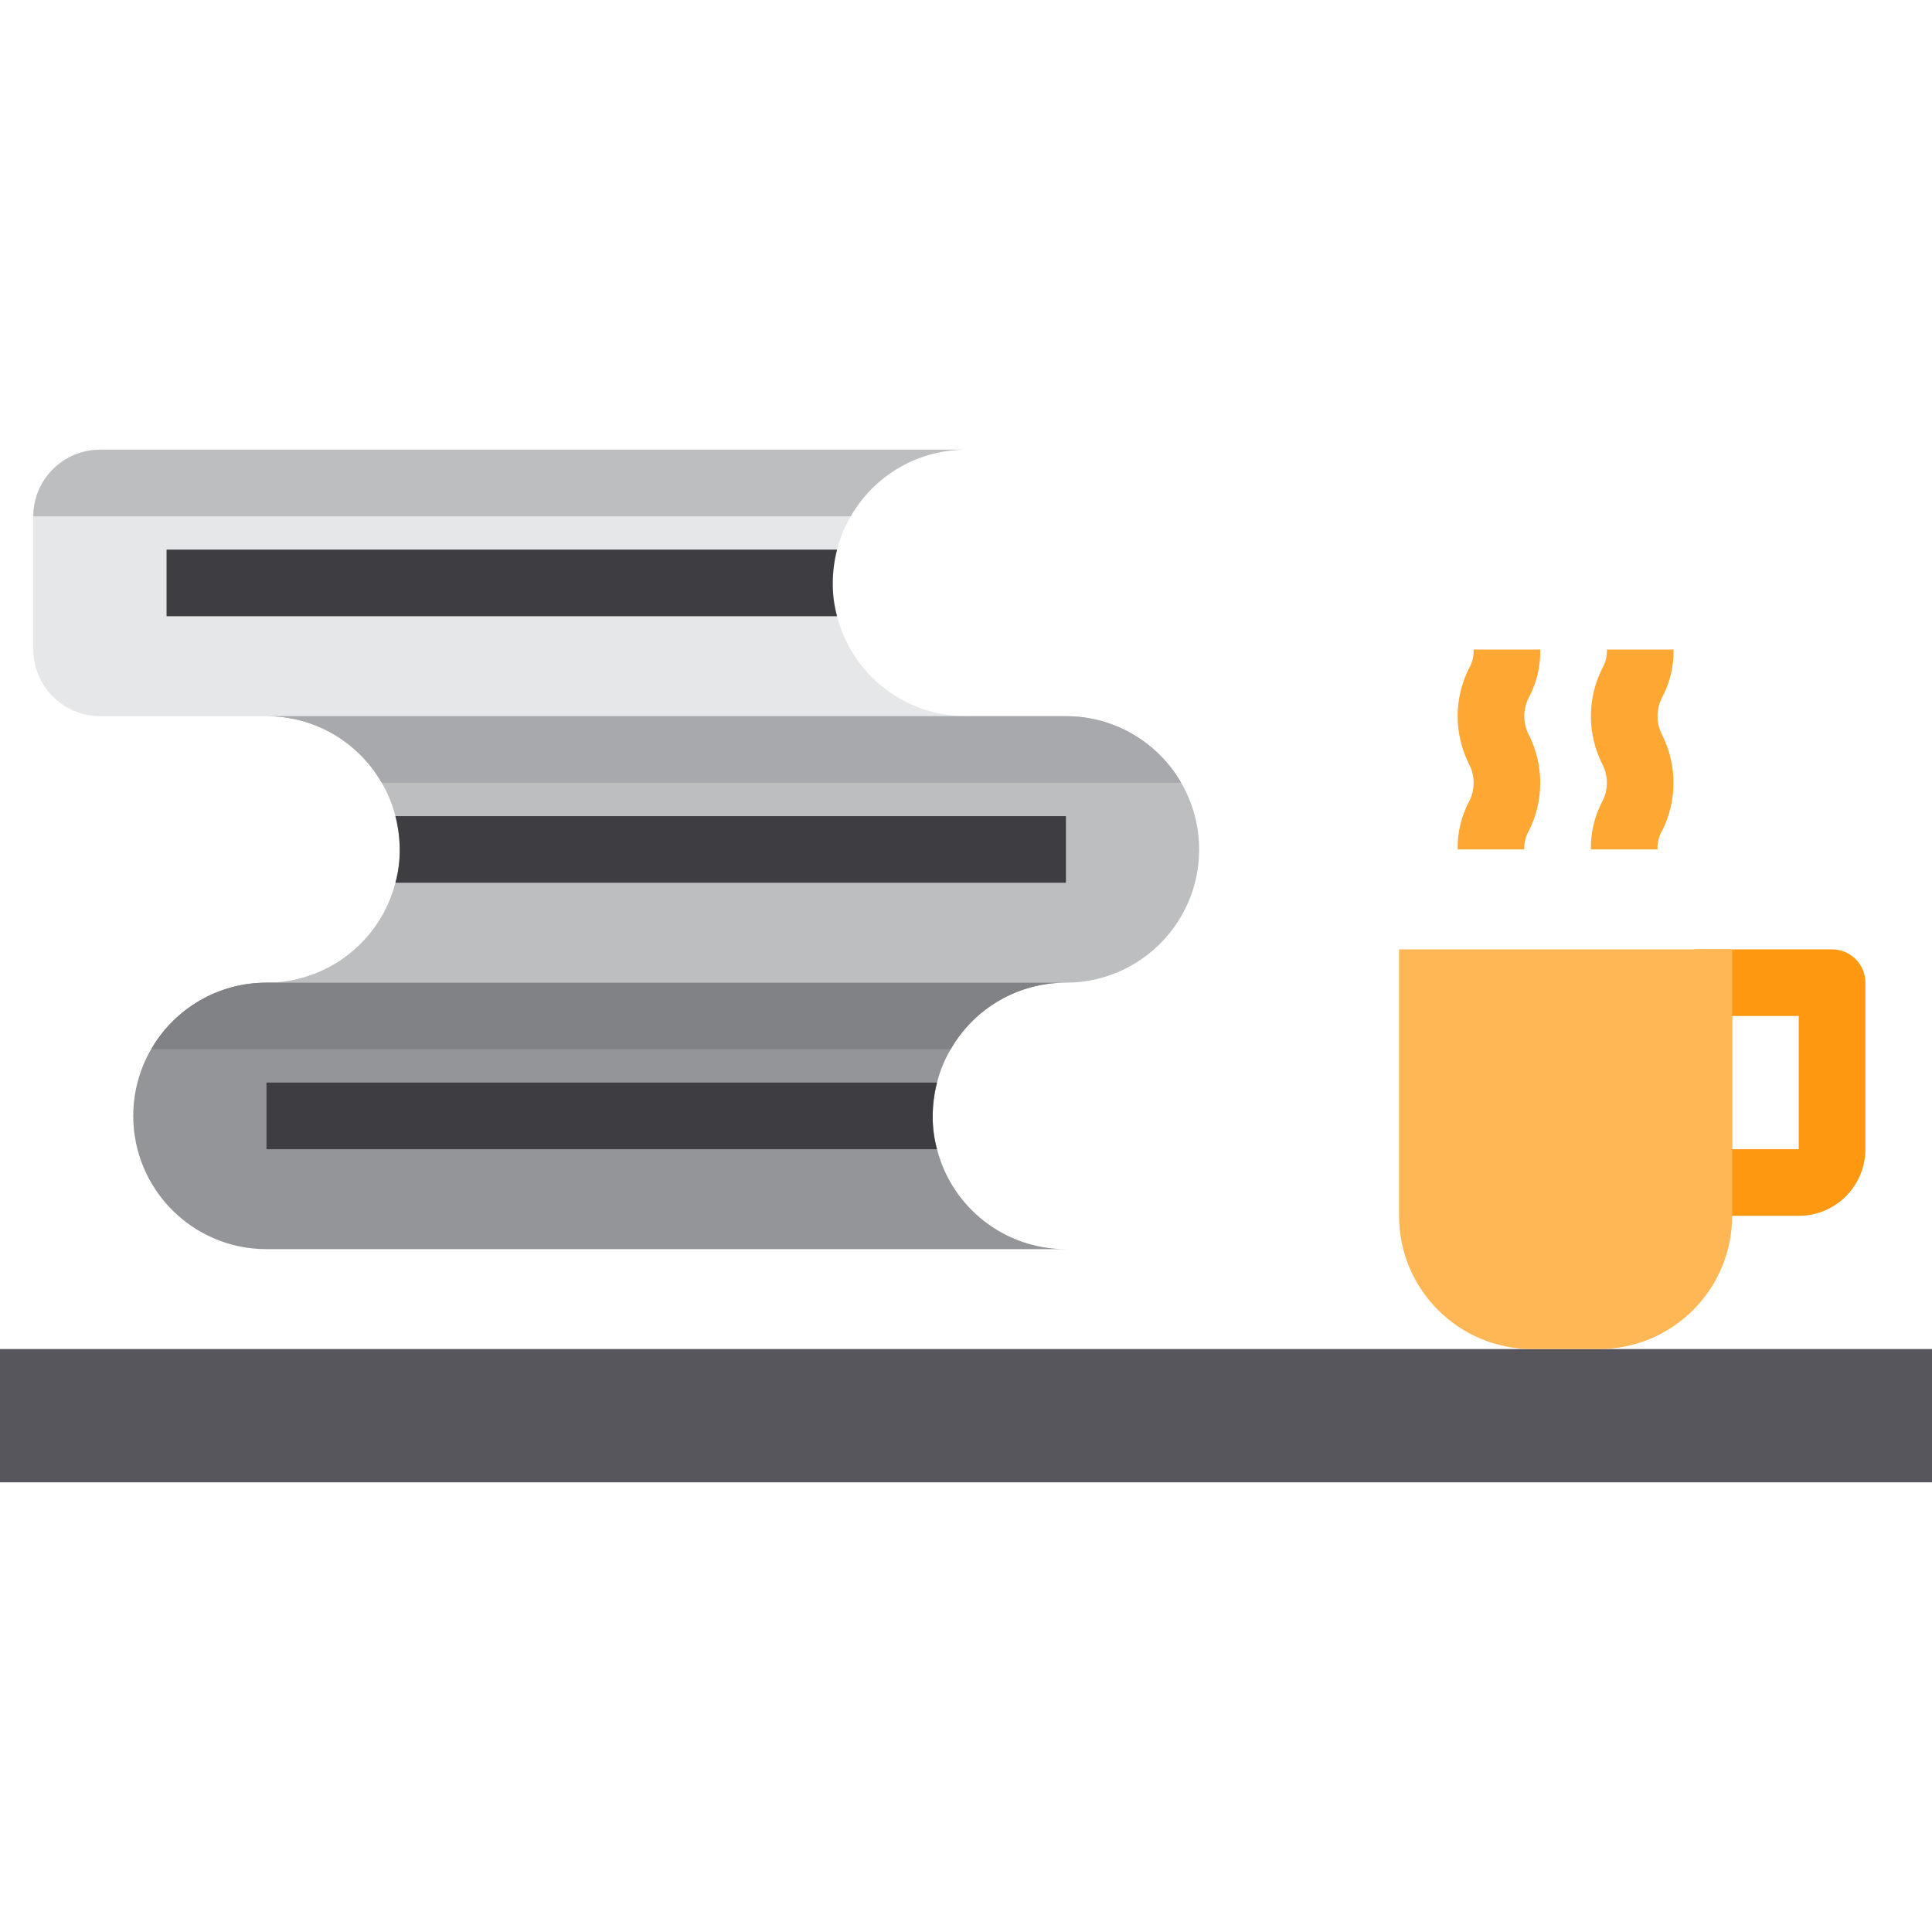 <svg height="464pt" viewBox="0 -108 464 464" width="464pt" xmlns="http://www.w3.org/2000/svg"><path d="m432 184h-24c-4.418 0-8-3.582-8-8v-48c0-4.418 3.582-8 8-8h32c4.418 0 8 3.582 8 8v40c0 8.836-7.164 16-16 16zm-16-16h16v-32h-16zm0 0" fill="#ff9811"/><path d="m368 216h-368v32h464v-32zm0 0" fill="#57565c"/><path d="m416 184v-64h-80v64c0 17.672 14.328 32 32 32h16c17.672 0 32-14.328 32-32zm0 0" fill="#ffb655"/><path d="m256 192h-192c-17.672 0-32-14.328-32-32s14.328-32 32-32h192c-11.43-.02-21.992 6.086-27.68 16-1.465 2.5-2.57 5.191-3.281 8-.676 2.613-1.023 5.301-1.039 8-.023 2.703.324 5.395 1.039 8 3.625 14.133 16.371 24.012 30.961 24zm0 0" fill="#939598"/><path d="m232 64h-208c-8.824-.027-15.973-7.176-16-16v-32c.027-8.824 7.176-15.973 16-16h208c-11.43-.02-21.992 6.086-27.68 16-1.465 2.5-2.57 5.191-3.281 8-.676 2.613-1.023 5.301-1.039 8-.023 2.703.324 5.395 1.039 8 3.625 14.133 16.371 24.012 30.961 24zm0 0" fill="#e6e7e8"/><path d="m288 96c0 17.672-14.328 32-32 32h-192c14.59.012 27.336-9.867 30.961-24 .715-2.605 1.062-5.297 1.039-8-.016-2.699-.363-5.387-1.039-8-.711-2.809-1.816-5.5-3.281-8-5.688-9.914-16.25-16.02-27.68-16h192c17.656.043 31.957 14.344 32 32zm0 0" fill="#bcbec0"/><path d="m232 0c-11.43-.02-21.992 6.086-27.68 16h-196.32c.027-8.824 7.176-15.973 16-16zm0 0" fill="#bcbec0"/><path d="m283.68 80h-192c-5.688-9.914-16.25-16.02-27.68-16h192c11.43-.02 21.992 6.086 27.68 16zm0 0" fill="#a7a9ac"/><path d="m256 128c-11.43-.02-21.992 6.086-27.68 16h-192c5.688-9.914 16.25-16.02 27.68-16zm0 0" fill="#808285"/><path d="m398.078 96h-16c-.07-3.988.859-7.93 2.715-11.465 1.504-2.832 1.504-6.223 0-9.055-3.617-7.219-3.617-15.719 0-22.938.805-1.375 1.195-2.953 1.129-4.543h16c.074 3.992-.859 7.938-2.715 11.473-1.504 2.84-1.504 6.238 0 9.078 3.613 7.215 3.613 15.715 0 22.93-.805 1.367-1.195 2.938-1.129 4.52zm0 0" fill="#ffa733"/><path d="m366.078 96h-16c-.07-3.988.859-7.93 2.715-11.465 1.504-2.832 1.504-6.223 0-9.055-3.617-7.219-3.617-15.719 0-22.938.805-1.375 1.195-2.953 1.129-4.543h16c.074 3.992-.859 7.938-2.715 11.473-1.504 2.84-1.504 6.238 0 9.078 3.613 7.215 3.613 15.715 0 22.93-.805 1.367-1.195 2.938-1.129 4.52zm0 0" fill="#ffa733"/><g fill="#3e3d42"><path d="m224 160c-.023 2.703.324 5.395 1.039 8h-161.039v-16h161.039c-.676 2.613-1.023 5.301-1.039 8zm0 0"/><path d="m200 32c-.023 2.703.324 5.395 1.039 8h-161.039v-16h161.039c-.676 2.613-1.023 5.301-1.039 8zm0 0"/><path d="m256 88v16h-161.039c.715-2.605 1.062-5.297 1.039-8-.016-2.699-.363-5.387-1.039-8zm0 0"/></g></svg>